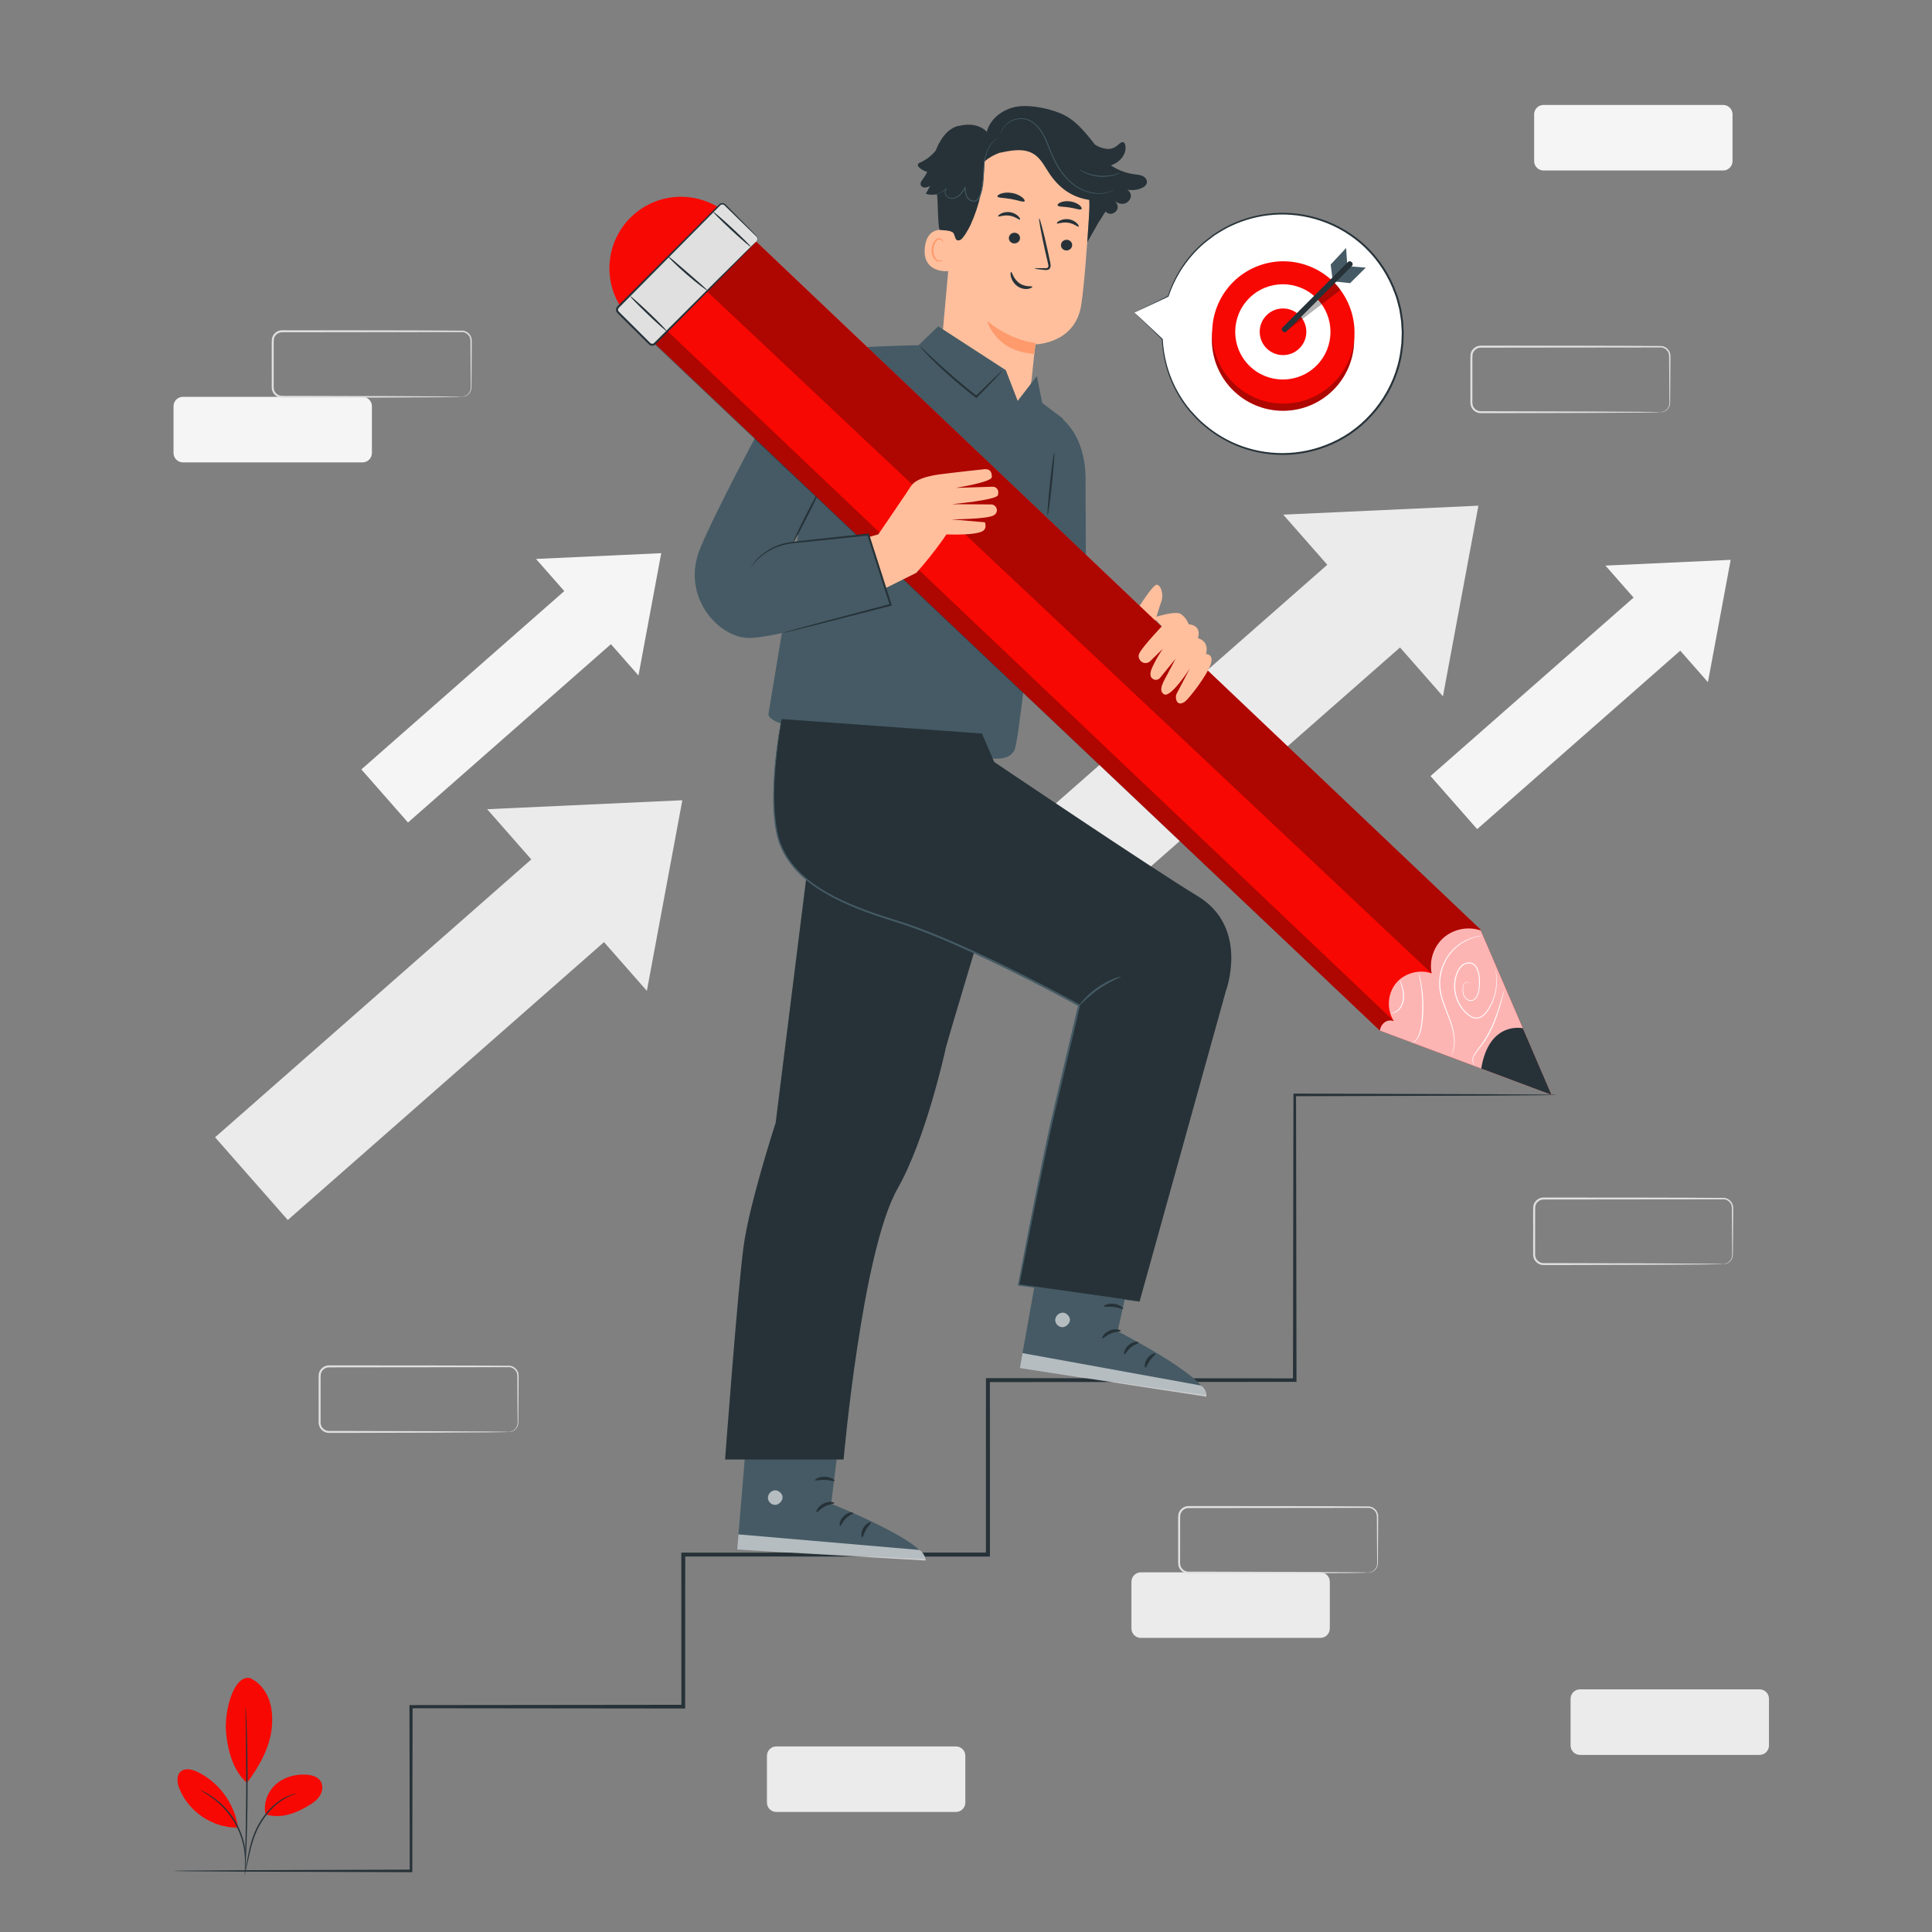 <?xml version="1.0" encoding="utf-8"?>
<!-- Generator: Adobe Illustrator 27.5.0, SVG Export Plug-In . SVG Version: 6.00 Build 0)  -->
<svg version="1.1" xmlns="http://www.w3.org/2000/svg" xmlns:xlink="http://www.w3.org/1999/xlink" x="0px" y="0px"
	 viewBox="0 0 500 500" style="enable-background:new 0 0 500 500;" xml:space="preserve">
<rect x="0" y="0" width="500" height="500" fill="#808080" stroke="none"/>
<g id="Background_Complete">
	<g>
		<g>
			<polygon style="fill:#EBEBEB;" points="126.08,209.422 176.587,207.103 167.409,256.432 			"/>
		</g>
		<g>
			
				<rect x="94.13" y="209.422" transform="matrix(0.66 0.751 -0.751 0.66 237.394 9.331)" style="fill:#EBEBEB;" width="28.508" height="115.286"/>
		</g>
	</g>
	<g>
		<g>
			<polygon style="fill:#EBEBEB;" points="332.103,133.192 382.61,130.873 373.432,180.202 			"/>
		</g>
		<g>
			
				<rect x="300.152" y="133.192" transform="matrix(0.66 0.751 -0.751 0.66 250.135 -171.295)" style="fill:#EBEBEB;" width="28.508" height="115.286"/>
		</g>
	</g>
	<g>
		<g>
			<polygon style="fill:#F5F5F5;" points="138.718,144.653 171.124,143.165 165.235,174.815 			"/>
		</g>
		<g>
			
				<rect x="118.218" y="144.653" transform="matrix(0.66 0.751 -0.751 0.66 179.682 -33.947)" style="fill:#F5F5F5;" width="18.291" height="73.969"/>
		</g>
	</g>
	<g>
		<g>
			<polygon style="fill:#F5F5F5;" points="415.491,146.376 447.897,144.887 442.008,176.538 			"/>
		</g>
		<g>
			
				<rect x="394.991" y="146.376" transform="matrix(0.66 0.751 -0.751 0.66 275.003 -241.224)" style="fill:#F5F5F5;" width="18.291" height="73.969"/>
		</g>
	</g>
	<g>
		<path style="fill:#EBEBEB;" d="M341.726,423.886h-46.482c-1.342,0-2.43-1.088-2.43-2.43v-12.105c0-1.342,1.088-2.43,2.43-2.43
			h46.482c1.342,0,2.43,1.088,2.43,2.43v12.105C344.157,422.798,343.068,423.886,341.726,423.886z"/>
		<g>
			<path style="fill:#E0E0E0;" d="M354.069,406.995c-0.015-0.047,0.502,0.049,1.249-0.41c0.362-0.228,0.756-0.632,0.963-1.225
				c0.218-0.587,0.096-1.348,0.117-2.184c-0.012-1.687-0.027-3.734-0.044-6.106c-0.006-1.191-0.013-2.464-0.02-3.812
				c-0.005-0.684,0.057-1.363-0.318-1.934c-0.332-0.572-0.942-1-1.632-1.087c-12.004,0.013-28.535,0.031-46.794,0.051
				c-1.035-0.018-1.991,0.794-2.14,1.804c-0.067,1.038-0.019,2.225-0.034,3.318c-0.001,2.226-0.003,4.42-0.004,6.576
				c0,0.539-0.001,1.075-0.001,1.609c0.019,0.534-0.052,1.084,0.073,1.523c0.226,0.932,1.126,1.62,2.062,1.623
				c2.072,0.004,4.1,0.007,6.08,0.011c7.916,0.021,15.048,0.04,21.049,0.056c5.967,0.035,10.807,0.063,14.191,0.083
				c1.65,0.021,2.943,0.037,3.858,0.049c0.419,0.011,0.75,0.019,1.003,0.026C353.953,406.977,354.069,406.986,354.069,406.995
				s-0.116,0.018-0.342,0.027c-0.253,0.007-0.585,0.015-1.003,0.026c-0.915,0.012-2.208,0.028-3.858,0.049
				c-3.384,0.02-8.223,0.048-14.191,0.083c-6.002,0.016-13.133,0.035-21.049,0.056c-1.983,0.002-4.014,0.004-6.089,0.006
				c-1.151-0.002-2.258-0.844-2.54-1.992c-0.155-0.591-0.069-1.123-0.093-1.652c0-0.534-0.001-1.071-0.001-1.609
				c-0.001-2.156-0.003-4.35-0.004-6.576c0.018-1.132-0.042-2.193,0.04-3.405c0.185-1.254,1.371-2.26,2.653-2.238
				c18.294,0.013,34.813,0.001,46.845,0.105c0.803,0.109,1.505,0.612,1.883,1.275c0.192,0.33,0.309,0.698,0.339,1.068
				c0.023,0.378,0.004,0.698,0.007,1.042c-0.007,1.348-0.014,2.621-0.02,3.812c-0.017,2.371-0.032,4.419-0.044,6.106
				c-0.039,0.828,0.075,1.595-0.174,2.236c-0.237,0.626-0.667,1.038-1.053,1.261c-0.389,0.23-0.734,0.3-0.96,0.32
				C354.186,407.017,354.069,406.995,354.069,406.995z"/>
		</g>
	</g>
	<g>
		<path style="fill:#F5F5F5;" d="M93.819,119.664H47.337c-1.342,0-2.43-1.088-2.43-2.43v-12.105c0-1.342,1.088-2.43,2.43-2.43
			h46.482c1.342,0,2.43,1.088,2.43,2.43v12.105C96.249,118.576,95.161,119.664,93.819,119.664z"/>
		<g>
			<path style="fill:#E0E0E0;" d="M119.49,102.698c-0.015-0.047,0.502,0.049,1.249-0.41c0.362-0.228,0.756-0.632,0.963-1.225
				c0.218-0.587,0.096-1.348,0.117-2.183c-0.012-1.687-0.027-3.734-0.044-6.106c-0.006-1.191-0.013-2.464-0.02-3.812
				c-0.004-0.684,0.057-1.363-0.318-1.934c-0.332-0.572-0.942-0.999-1.632-1.087c-12.004,0.013-28.535,0.031-46.794,0.051
				c-1.035-0.018-1.991,0.794-2.14,1.804c-0.067,1.037-0.019,2.225-0.034,3.318c-0.001,2.226-0.003,4.42-0.004,6.576
				c0,0.539-0.001,1.076-0.001,1.609c0.019,0.534-0.052,1.084,0.073,1.523c0.226,0.932,1.126,1.619,2.062,1.624
				c2.072,0.004,4.1,0.007,6.08,0.011c7.916,0.021,15.048,0.04,21.05,0.056c5.967,0.035,10.807,0.063,14.191,0.083
				c1.65,0.021,2.943,0.037,3.858,0.049c0.419,0.011,0.75,0.019,1.003,0.026C119.374,102.68,119.49,102.689,119.49,102.698
				c0,0.009-0.116,0.018-0.342,0.027c-0.253,0.007-0.585,0.015-1.003,0.026c-0.915,0.012-2.208,0.028-3.858,0.049
				c-3.384,0.02-8.224,0.048-14.191,0.083c-6.002,0.016-13.133,0.035-21.05,0.056c-1.982,0.002-4.014,0.004-6.089,0.006
				c-1.151-0.002-2.258-0.844-2.54-1.992c-0.155-0.591-0.069-1.123-0.093-1.652c0-0.534-0.001-1.071-0.001-1.609
				c-0.001-2.156-0.003-4.35-0.004-6.576c0.018-1.132-0.041-2.193,0.04-3.405c0.185-1.254,1.37-2.26,2.653-2.238
				c18.294,0.013,34.813,0.001,46.845,0.105c0.803,0.109,1.505,0.612,1.883,1.275c0.192,0.33,0.309,0.698,0.339,1.068
				c0.023,0.378,0.004,0.698,0.007,1.042c-0.007,1.348-0.014,2.621-0.02,3.812c-0.017,2.371-0.032,4.419-0.044,6.106
				c-0.039,0.828,0.075,1.595-0.174,2.236c-0.237,0.626-0.667,1.038-1.053,1.261c-0.389,0.23-0.734,0.3-0.96,0.32
				C119.607,102.72,119.49,102.698,119.49,102.698z"/>
		</g>
	</g>
	<g>
		<path style="fill:#EBEBEB;" d="M455.378,454.167h-46.482c-1.342,0-2.43-1.088-2.43-2.43v-12.105c0-1.342,1.088-2.43,2.43-2.43
			h46.482c1.342,0,2.43,1.088,2.43,2.43v12.105C457.809,453.079,456.721,454.167,455.378,454.167z"/>
		<g>
			<path style="fill:#E0E0E0;" d="M445.946,327.142c-0.014-0.047,0.502,0.049,1.249-0.41c0.362-0.228,0.755-0.632,0.963-1.225
				c0.218-0.587,0.096-1.348,0.117-2.184c-0.012-1.687-0.027-3.734-0.044-6.106c-0.006-1.191-0.013-2.464-0.02-3.812
				c-0.005-0.684,0.057-1.363-0.318-1.934c-0.332-0.572-0.942-1-1.632-1.087c-12.004,0.013-28.535,0.031-46.794,0.051
				c-1.035-0.018-1.991,0.794-2.14,1.804c-0.067,1.038-0.019,2.225-0.034,3.318c-0.001,2.227-0.003,4.42-0.004,6.576
				c0,0.539-0.001,1.075-0.001,1.609c0.019,0.534-0.052,1.084,0.073,1.523c0.226,0.932,1.126,1.62,2.062,1.624
				c2.072,0.004,4.1,0.008,6.08,0.011c7.916,0.021,15.048,0.04,21.05,0.056c5.967,0.035,10.807,0.063,14.191,0.083
				c1.65,0.021,2.943,0.037,3.858,0.049c0.419,0.011,0.75,0.019,1.003,0.026C445.83,327.124,445.946,327.133,445.946,327.142
				s-0.116,0.018-0.342,0.027c-0.253,0.007-0.585,0.015-1.003,0.026c-0.915,0.012-2.208,0.028-3.858,0.049
				c-3.384,0.02-8.223,0.048-14.191,0.083c-6.002,0.016-13.133,0.035-21.05,0.056c-1.983,0.002-4.014,0.004-6.089,0.006
				c-1.151-0.002-2.258-0.844-2.54-1.992c-0.155-0.591-0.069-1.123-0.093-1.651c0-0.534-0.001-1.071-0.001-1.609
				c-0.001-2.156-0.003-4.35-0.004-6.576c0.018-1.132-0.041-2.193,0.04-3.405c0.185-1.254,1.37-2.26,2.653-2.238
				c18.294,0.013,34.813,0.001,46.845,0.105c0.803,0.109,1.505,0.612,1.883,1.275c0.192,0.33,0.309,0.698,0.339,1.068
				c0.023,0.378,0.004,0.698,0.008,1.042c-0.007,1.348-0.014,2.621-0.02,3.812c-0.017,2.371-0.032,4.419-0.044,6.106
				c-0.039,0.828,0.075,1.595-0.174,2.236c-0.237,0.626-0.667,1.038-1.053,1.261c-0.389,0.23-0.734,0.3-0.96,0.32
				C446.063,327.164,445.946,327.142,445.946,327.142z"/>
		</g>
	</g>
	<g>
		<g>
			<path style="fill:#E0E0E0;" d="M131.625,370.583c-0.015-0.047,0.502,0.049,1.249-0.41c0.362-0.228,0.756-0.632,0.963-1.225
				c0.218-0.587,0.096-1.348,0.117-2.184c-0.012-1.687-0.027-3.734-0.044-6.106c-0.006-1.191-0.013-2.464-0.02-3.812
				c-0.005-0.684,0.057-1.363-0.318-1.934c-0.332-0.572-0.942-1-1.632-1.087c-12.004,0.013-28.535,0.031-46.794,0.051
				c-1.035-0.018-1.991,0.794-2.14,1.804c-0.067,1.038-0.019,2.225-0.035,3.318c-0.001,2.226-0.003,4.42-0.004,6.576
				c-0.001,0.539-0.001,1.075-0.001,1.609c0.019,0.534-0.052,1.084,0.073,1.523c0.226,0.932,1.126,1.62,2.062,1.623
				c2.072,0.004,4.1,0.007,6.08,0.011c7.916,0.021,15.048,0.04,21.049,0.056c5.967,0.035,10.807,0.063,14.191,0.083
				c1.65,0.021,2.943,0.037,3.858,0.049c0.419,0.011,0.75,0.019,1.003,0.026C131.509,370.565,131.625,370.574,131.625,370.583
				c0,0.009-0.116,0.018-0.342,0.027c-0.253,0.007-0.585,0.015-1.003,0.026c-0.915,0.012-2.208,0.028-3.858,0.049
				c-3.384,0.02-8.224,0.048-14.191,0.083c-6.002,0.016-13.133,0.035-21.049,0.056c-1.983,0.002-4.014,0.004-6.089,0.006
				c-1.151-0.002-2.258-0.844-2.54-1.992c-0.155-0.591-0.069-1.124-0.093-1.652c0-0.534-0.001-1.071-0.001-1.609
				c-0.001-2.156-0.003-4.35-0.004-6.576c0.018-1.132-0.041-2.193,0.04-3.405c0.185-1.254,1.37-2.26,2.653-2.238
				c18.294,0.013,34.813,0.001,46.845,0.105c0.803,0.109,1.505,0.612,1.883,1.275c0.192,0.33,0.309,0.698,0.339,1.068
				c0.023,0.378,0.004,0.698,0.007,1.042c-0.007,1.348-0.014,2.621-0.02,3.812c-0.017,2.371-0.032,4.419-0.044,6.106
				c-0.039,0.828,0.075,1.595-0.174,2.236c-0.237,0.626-0.667,1.038-1.053,1.261c-0.389,0.23-0.734,0.3-0.96,0.32
				C131.741,370.604,131.625,370.583,131.625,370.583z"/>
		</g>
	</g>
	<g>
		<g>
			<path style="fill:#E0E0E0;" d="M429.707,106.678c-0.014-0.047,0.502,0.049,1.249-0.41c0.362-0.228,0.755-0.632,0.963-1.225
				c0.218-0.587,0.095-1.348,0.117-2.183c-0.012-1.687-0.027-3.734-0.044-6.106c-0.006-1.191-0.013-2.464-0.02-3.812
				c-0.005-0.684,0.057-1.363-0.318-1.934c-0.332-0.572-0.942-1-1.632-1.087c-12.004,0.013-28.535,0.031-46.794,0.052
				c-1.035-0.018-1.991,0.794-2.14,1.804c-0.067,1.037-0.019,2.225-0.034,3.318c-0.001,2.226-0.003,4.42-0.004,6.576
				c-0.001,0.539-0.001,1.075-0.001,1.609c0.019,0.534-0.052,1.084,0.073,1.523c0.226,0.932,1.126,1.619,2.062,1.623
				c2.072,0.004,4.1,0.007,6.08,0.011c7.916,0.021,15.048,0.04,21.05,0.056c5.967,0.035,10.807,0.063,14.191,0.083
				c1.65,0.021,2.943,0.037,3.858,0.049c0.419,0.011,0.75,0.019,1.003,0.026C429.591,106.66,429.707,106.669,429.707,106.678
				c0,0.009-0.116,0.018-0.342,0.027c-0.253,0.007-0.585,0.015-1.003,0.026c-0.915,0.012-2.208,0.028-3.858,0.049
				c-3.384,0.02-8.224,0.048-14.191,0.083c-6.002,0.016-13.133,0.035-21.05,0.056c-1.982,0.002-4.014,0.004-6.089,0.006
				c-1.151-0.002-2.258-0.844-2.54-1.992c-0.155-0.591-0.069-1.123-0.093-1.652c0-0.534-0.001-1.071-0.001-1.609
				c-0.001-2.156-0.003-4.35-0.004-6.576c0.018-1.132-0.041-2.193,0.04-3.405c0.185-1.254,1.37-2.26,2.653-2.238
				c18.294,0.013,34.813,0.001,46.845,0.105c0.803,0.109,1.505,0.612,1.883,1.275c0.192,0.33,0.309,0.698,0.339,1.068
				c0.023,0.378,0.004,0.698,0.007,1.042c-0.007,1.348-0.014,2.621-0.02,3.812c-0.017,2.371-0.032,4.419-0.044,6.106
				c-0.039,0.828,0.075,1.595-0.174,2.236c-0.237,0.626-0.667,1.038-1.053,1.261c-0.389,0.23-0.734,0.3-0.96,0.32
				C429.824,106.699,429.707,106.678,429.707,106.678z"/>
		</g>
	</g>
	<g>
		<path style="fill:#EBEBEB;" d="M247.395,468.937h-46.482c-1.342,0-2.43-1.088-2.43-2.43v-12.105c0-1.342,1.088-2.43,2.43-2.43
			h46.482c1.342,0,2.43,1.088,2.43,2.43v12.105C249.825,467.849,248.737,468.937,247.395,468.937z"/>
	</g>
	<g>
		<path style="fill:#F5F5F5;" d="M445.946,44.123h-46.482c-1.342,0-2.43-1.088-2.43-2.43V29.587c0-1.342,1.088-2.43,2.43-2.43
			h46.482c1.342,0,2.43,1.088,2.43,2.43v12.105C448.376,43.035,447.288,44.123,445.946,44.123z"/>
	</g>
</g>
<g id="Background_Simple" style="display:none;">
	<path style="display:inline;fill:#F5F5F5;" d="M435.687,103.18l-2.366-3.899c-19.944-32.866-56.003-52.678-94.021-50.273
		c-4.887,0.309-9.753,0.971-14.554,1.998c-34.566,7.399-64.643,33.538-77.11,67.015c-7.332,19.688-9.38,42.357-23.294,57.984
		c-18.108,20.339-48.85,20.977-75.879,20.135c-27.029-0.843-57.792-0.124-75.811,20.295c-11.285,12.788-14.872,30.973-13.962,48.099
		c2.409,45.341,34.003,85.882,74.183,106.033c40.18,20.151,87.487,21.956,131.462,13.091c61.603-12.418,120.187-46.521,155.4-99.194
		S463.861,160.031,435.687,103.18z"/>
	<circle style="display:inline;fill:#F5F5F5;" cx="392.439" cy="403.865" r="43.551"/>
	<circle style="display:inline;fill:#F5F5F5;" cx="114.217" cy="125.987" r="43.551"/>
</g>
<g id="Stairs">
	<g>
		<path style="fill:#263238;" d="M44.997,484.19c0-0.008,0.09-0.015,0.267-0.023c0.186-0.005,0.448-0.013,0.794-0.023
			c0.711-0.01,1.754-0.025,3.124-0.045c2.76-0.02,6.825-0.048,12.088-0.085c10.547-0.035,25.888-0.086,45.102-0.15l-0.325,0.325
			c-0.023-12.574-0.05-26.841-0.079-42.509l-0.001-0.405l0.406,0c21.148-0.023,44.849-0.049,70.456-0.077l-0.482,0.482
			c-0.008-12.562-0.016-25.767-0.024-39.362l0-0.506l0.507,0c20.83-0.005,42.913-0.009,65.629-0.015c4.432,0,8.839,0,13.215,0.001
			l-0.52,0.52c0.004-15.429,0.007-30.519,0.011-45.148l0-0.51l0.509,0c28.407,0.02,55.13,0.039,79.403,0.057l-0.453,0.453
			c0.044-28.282,0.083-53.215,0.115-73.811l0-0.339l0.338,0.001c21.304,0.066,38.246,0.119,49.873,0.155
			c5.803,0.039,10.277,0.069,13.311,0.089c1.506,0.021,2.653,0.036,3.433,0.047c0.38,0.01,0.669,0.018,0.872,0.024
			c0.195,0.008,0.293,0.016,0.293,0.024c0,0.008-0.098,0.016-0.293,0.024c-0.203,0.005-0.492,0.013-0.872,0.024
			c-0.78,0.011-1.927,0.026-3.433,0.047c-3.034,0.02-7.508,0.05-13.311,0.089c-11.626,0.036-28.569,0.089-49.873,0.155l0.338-0.338
			c0.032,20.596,0.071,45.53,0.115,73.811l0.001,0.453l-0.454,0c-24.273,0.017-50.995,0.036-79.403,0.057l0.509-0.509
			c0.004,14.629,0.007,29.719,0.011,45.148l0,0.52l-0.52,0c-4.376,0-8.783,0-13.215,0.001c-22.716-0.005-44.799-0.01-65.629-0.015
			l0.506-0.506c-0.008,13.595-0.016,26.8-0.024,39.362l0,0.483l-0.482-0.001c-25.607-0.028-49.308-0.054-70.456-0.077l0.405-0.405
			c-0.029,15.669-0.056,29.936-0.08,42.509l-0.001,0.327l-0.325-0.001c-19.214-0.064-34.555-0.115-45.102-0.15
			c-5.263-0.037-9.329-0.066-12.088-0.085c-1.369-0.02-2.413-0.034-3.124-0.044c-0.345-0.01-0.608-0.017-0.794-0.023
			C45.086,484.206,44.997,484.198,44.997,484.19z"/>
	</g>
</g>
<g id="Plant">
	<g>
		<g>
			<g>
				<path style="fill:#F80802;" d="M64.668,434.264c2.36,1.024,4.095,3.205,4.966,5.626c0.871,2.421,0.95,5.065,0.66,7.621
					c-0.56,4.946-3.371,9.938-6.396,13.89c-4.165-3.635-5.123-9.975-5.407-13.222C58.042,443.047,60.347,433.499,64.668,434.264"/>
			</g>
		</g>
		<g>
			<g>
				<path style="fill:#F80802;" d="M68.739,469.563c-0.667-2.795,0.496-5.861,2.642-7.773c2.146-1.912,5.143-2.721,8.008-2.502
					c1.325,0.101,2.757,0.488,3.515,1.579c0.709,1.02,0.63,2.443,0.054,3.544c-0.576,1.101-1.571,1.924-2.623,2.584
					C76.727,469.259,72.819,470.788,68.739,469.563"/>
			</g>
		</g>
		<g>
			<g>
				<g>
					<path style="fill:#263238;" d="M63.398,484.728c-0.025-0.006,0.032-0.366,0.148-1.015c0.131-0.714,0.3-1.637,0.504-2.746
						c0.46-2.295,1.051-5.583,2.835-8.774c1.759-3.184,4.222-5.528,6.296-6.691c1.03-0.596,1.931-0.951,2.567-1.136
						c0.314-0.106,0.571-0.146,0.739-0.188c0.171-0.036,0.261-0.049,0.264-0.037c0.029,0.081-1.443,0.346-3.439,1.579
						c-2.002,1.198-4.382,3.519-6.113,6.648c-1.749,3.125-2.377,6.367-2.9,8.65c-0.252,1.151-0.457,2.084-0.616,2.724
						C63.525,484.382,63.421,484.733,63.398,484.728z"/>
				</g>
			</g>
		</g>
		<g>
			<g>
				<g>
					<path style="fill:#263238;" d="M63.555,441.69c0.012,0,0.03,0.152,0.051,0.444c0.02,0.329,0.045,0.752,0.076,1.275
						c0.059,1.107,0.124,2.71,0.188,4.692c0.128,3.963,0.229,9.44,0.204,15.49c-0.027,6.052-0.175,11.529-0.338,15.49
						c-0.081,1.981-0.16,3.583-0.229,4.69c-0.036,0.523-0.064,0.945-0.087,1.274c-0.024,0.291-0.042,0.444-0.055,0.443
						c-0.012,0-0.018-0.154-0.018-0.446c0.005-0.33,0.011-0.753,0.019-1.276c0.028-1.153,0.067-2.745,0.114-4.692
						c0.097-3.962,0.205-9.436,0.232-15.484c0.025-6.046-0.035-11.52-0.098-15.482c-0.03-1.948-0.055-3.54-0.073-4.693
						c-0.003-0.524-0.006-0.947-0.008-1.277C63.535,441.844,63.542,441.69,63.555,441.69z"/>
				</g>
			</g>
		</g>
		<g>
			<g>
				<path style="fill:#F80802;" d="M61.533,472.574c-0.948-5.984-4.98-11.394-10.444-14.011c-1.391-0.666-3.209-1.102-4.353-0.067
					c-1.146,1.037-0.889,2.898-0.329,4.338c2.333,5.992,8.598,10.222,15.027,10.147"/>
			</g>
		</g>
		<g>
			<g>
				<g>
					<path style="fill:#263238;" d="M51.764,463.254c0.011-0.022,0.324,0.116,0.884,0.385c0.281,0.133,0.624,0.298,0.999,0.532
						c0.374,0.234,0.826,0.462,1.271,0.797c0.455,0.321,0.961,0.662,1.455,1.095c0.518,0.403,1.021,0.89,1.548,1.406
						c1.026,1.057,2.059,2.32,2.941,3.779c0.869,1.468,1.498,2.974,1.938,4.381c0.198,0.711,0.389,1.385,0.489,2.034
						c0.141,0.641,0.193,1.25,0.25,1.804c0.077,0.552,0.051,1.059,0.069,1.499c0.02,0.442-0.008,0.821-0.034,1.131
						c-0.045,0.62-0.082,0.96-0.107,0.958c-0.081-0.003,0.06-1.376-0.182-3.563c-0.072-0.545-0.138-1.143-0.29-1.772
						c-0.111-0.637-0.31-1.298-0.513-1.994c-0.45-1.378-1.076-2.852-1.93-4.294c-0.867-1.433-1.873-2.679-2.87-3.732
						c-0.512-0.514-1-1.002-1.502-1.409c-0.478-0.436-0.969-0.785-1.409-1.115C52.981,463.895,51.728,463.324,51.764,463.254z"/>
				</g>
			</g>
		</g>
	</g>
</g>
<g id="Speech_Bubble">
	<g>
		<g>
			<g>
				<g>
					<g>
						<g>
							<g>
								<g>
									<g>
										<path style="fill:#FFFFFF;" d="M293.578,80.884l8.739-4.187c1.73-5.295,4.899-10.192,9.461-14.057
											c13.12-11.114,32.765-9.488,43.879,3.631c11.114,13.12,9.489,32.765-3.631,43.88c-13.12,11.114-32.765,9.489-43.88-3.631
											c-4.641-5.478-7.052-12.095-7.341-18.752l-0.004,0.017L293.578,80.884z"/>
									</g>
								</g>
							</g>
						</g>
						<g>
							<g>
								<g>
									<g>
										<g>
											<path style="fill:#263238;" d="M293.578,80.884c0,0,0.138,0.147,0.439,0.443c0.318,0.312,0.767,0.752,1.353,1.326
												c1.229,1.195,3.025,2.942,5.357,5.209c0.043,0.042,0.111,0.041,0.153-0.002c0.014-0.015,0.024-0.035,0.028-0.053
												l0.004-0.017l-0.215-0.018c0.16,3.998,1.148,9.32,4.348,14.701c0.792,1.34,1.726,2.669,2.798,3.96
												c1.132,1.235,2.263,2.564,3.66,3.692c2.704,2.343,5.996,4.374,9.762,5.734c3.758,1.364,7.981,2.055,12.341,1.821
												c4.355-0.228,8.843-1.391,12.985-3.571c4.155-2.153,7.88-5.414,10.766-9.408c2.878-3.997,4.918-8.78,5.584-13.881
												l0.243-1.918l0.067-1.924l0.033-0.959l-0.053-0.955l-0.116-1.903c-0.061-0.63-0.187-1.252-0.278-1.876
												c-0.111-0.62-0.163-1.252-0.349-1.853c-0.327-1.211-0.58-2.438-1.059-3.587c-1.673-4.673-4.416-8.815-7.796-12.084
												c-3.407-3.248-7.43-5.604-11.581-7.009c-4.154-1.413-8.425-1.887-12.426-1.589c-4.008,0.293-7.74,1.355-10.987,2.883
												c-1.648,0.727-3.109,1.682-4.527,2.583c-1.327,1.031-2.654,1.971-3.762,3.071c-4.533,4.324-6.925,9.174-8.137,12.964
												l0.055-0.063c-2.831,1.388-5.012,2.458-6.507,3.191c-0.712,0.353-1.26,0.624-1.647,0.816
												C293.75,80.79,293.578,80.884,293.578,80.884s0.21-0.088,0.593-0.265c0.399-0.185,0.962-0.446,1.695-0.786
												c1.492-0.698,3.671-1.717,6.497-3.04c0.027-0.013,0.047-0.037,0.056-0.064c1.245-3.75,3.654-8.536,8.163-12.788
												c1.103-1.083,2.421-2.005,3.737-3.018c1.407-0.882,2.854-1.821,4.485-2.531c3.213-1.495,6.9-2.529,10.855-2.805
												c3.948-0.281,8.157,0.199,12.246,1.6c4.086,1.394,8.043,3.721,11.392,6.923c3.323,3.224,6.017,7.303,7.66,11.902
												c0.472,1.13,0.718,2.338,1.04,3.529c0.183,0.592,0.232,1.213,0.342,1.823c0.088,0.614,0.212,1.226,0.273,1.846
												l0.113,1.873l0.053,0.94l-0.033,0.943l-0.066,1.893l-0.24,1.887c-0.655,5.02-2.661,9.724-5.489,13.659
												c-2.836,3.931-6.499,7.147-10.586,9.272c-4.074,2.151-8.491,3.305-12.781,3.54c-4.296,0.241-8.461-0.428-12.172-1.762
												c-3.719-1.33-6.975-3.321-9.655-5.624c-1.386-1.108-2.508-2.417-3.634-3.632c-1.066-1.271-1.997-2.58-2.788-3.901
												c-3.196-5.304-4.217-10.569-4.419-14.538c-0.002-0.06-0.053-0.106-0.112-0.104c-0.05,0.002-0.091,0.039-0.102,0.086
												l-0.004,0.017l0.181-0.055c-2.349-2.203-4.157-3.9-5.395-5.061c-0.609-0.567-1.077-1.004-1.408-1.312
												C293.754,81.038,293.578,80.884,293.578,80.884z"/>
										</g>
									</g>
								</g>
							</g>
						</g>
					</g>
				</g>
			</g>
		</g>
	</g>
	<g>
		<g>
			<circle style="fill:#F80802;" cx="332.044" cy="87.898" r="18.408"/>
			<circle style="opacity:0.3;" cx="332.044" cy="87.898" r="18.408"/>
			
				<ellipse transform="matrix(0.926 -0.378 0.378 0.926 -7.8 132.039)" style="fill:#F80802;" cx="332.044" cy="85.865" rx="18.408" ry="18.408"/>
			
				<ellipse transform="matrix(0.707 -0.707 0.707 0.707 36.538 259.94)" style="fill:#FFFFFF;" cx="332.045" cy="85.865" rx="12.33" ry="12.33"/>
			<circle style="fill:#F80802;" cx="332.044" cy="85.865" r="6.034"/>
			<polygon style="fill:#455A64;" points="344.874,72.389 344.374,68.462 348.372,64.184 348.659,68.422 			"/>
			<polygon style="fill:#455A64;" points="353.455,69.264 349.399,68.934 345.334,72.844 349.4,73.279 			"/>
			<path style="opacity:0.3;" d="M332.851,85.777l14.075-10.745c-0.478-0.714-1.086-1.431-1.762-2.149L332.851,84.82V85.777z"/>
			<g>
				<path style="fill:#263238;" d="M348.824,67.829c-1.91,1.911-3.82,3.821-5.73,5.732c-3.03,3.031-6.061,6.062-9.091,9.093
					c-0.697,0.697-1.393,1.393-2.09,2.09c-0.662,0.662,0.372,1.685,1.035,1.021c1.91-1.911,3.82-3.821,5.73-5.732
					c3.03-3.031,6.061-6.062,9.091-9.093c0.697-0.697,1.393-1.394,2.09-2.09C350.521,68.188,349.487,67.166,348.824,67.829
					L348.824,67.829z"/>
			</g>
		</g>
	</g>
</g>
<g id="Character_00000122713448113081269820000015623710266731840945_">
	<g>
		<g>
			<g>
				<g>
					<g>
						<g>
							<g>
								<g>
									<g>
										<g>
											<g>
												<g>
													<g>
														<g>
															<g>
																<path style="fill:#FFBF9D;" d="M243.138,95.286l3.812-42.34c0.605-10.563,7.257-19.016,17.8-18.118l0.969,0.14
																	c9.756,1.407,16.799,10.067,16.181,19.905c-0.575,9.153-1.329,19.258-2.089,24.103
																	c-1.574,10.03-11.849,10.143-11.849,10.143c-0.023-0.002-0.691,6.133-0.989,9.098l-1.274,6.907l-5.161-2.613
																	L243.138,95.286z"/>
															</g>
														</g>
													</g>
												</g>
											</g>
										</g>
									</g>
								</g>
							</g>
							<g>
								<g>
									<g>
										<g>
											<g>
												<g>
													<g>
														<g>
															<g>
																<g>
																	<path style="fill:#FF9A6C;" d="M267.997,88.773c0,0-6.387-0.542-12.526-5.755c0,0,2.058,8.008,12.215,8.55
																		L267.997,88.773z"/>
																</g>
															</g>
														</g>
													</g>
												</g>
											</g>
										</g>
									</g>
								</g>
							</g>
							<g>
								<g>
									<g>
										<g>
											<g>
												<g>
													<g>
														<g>
															<g>
																<g>
																	<g>
																		<g>
																			<g>
																				<g>
																					<g>
																						<g>
																							<path style="fill:#263238;" d="M277.467,63.566c-0.082,0.762-0.795,1.32-1.592,1.248
																								c-0.795-0.072-1.375-0.745-1.292-1.507c0.082-0.762,0.795-1.321,1.591-1.25
																								C276.97,62.13,277.549,62.805,277.467,63.566z"/>
																						</g>
																					</g>
																				</g>
																			</g>
																		</g>
																	</g>
																</g>
															</g>
														</g>
													</g>
												</g>
											</g>
										</g>
									</g>
								</g>
							</g>
							<g>
								<g>
									<g>
										<g>
											<g>
												<g>
													<g>
														<g>
															<g>
																<g>
																	<g>
																		<g>
																			<g>
																				<g>
																					<g>
																						<g>
																							<g>
																								<path style="fill:#263238;" d="M279.158,58.656c-0.205,0.161-1.176-0.8-2.721-1.019
																									c-1.54-0.241-2.788,0.39-2.928,0.177c-0.07-0.095,0.16-0.407,0.705-0.695
																									c0.537-0.288,1.416-0.516,2.378-0.373c0.961,0.144,1.719,0.614,2.132,1.044
																									C279.146,58.223,279.258,58.584,279.158,58.656z"/>
																							</g>
																						</g>
																					</g>
																				</g>
																			</g>
																		</g>
																	</g>
																</g>
															</g>
														</g>
													</g>
												</g>
											</g>
										</g>
									</g>
								</g>
							</g>
							<g>
								<g>
									<g>
										<g>
											<g>
												<g>
													<g>
														<g>
															<g>
																<g>
																	<g>
																		<g>
																			<g>
																				<g>
																					<g>
																						<g>
																							<path style="fill:#263238;" d="M263.98,61.745c-0.083,0.762-0.795,1.32-1.593,1.248
																								c-0.795-0.071-1.375-0.745-1.292-1.507c0.083-0.762,0.796-1.32,1.591-1.249
																								C263.483,60.309,264.063,60.984,263.98,61.745z"/>
																						</g>
																					</g>
																				</g>
																			</g>
																		</g>
																	</g>
																</g>
															</g>
														</g>
													</g>
												</g>
											</g>
										</g>
									</g>
								</g>
							</g>
							<g>
								<g>
									<g>
										<g>
											<g>
												<g>
													<g>
														<g>
															<g>
																<g>
																	<g>
																		<g>
																			<g>
																				<g>
																					<g>
																						<g>
																							<g>
																								<path style="fill:#263238;" d="M263.97,56.83c-0.205,0.161-1.178-0.8-2.721-1.018
																									c-1.54-0.24-2.788,0.391-2.928,0.177c-0.07-0.095,0.158-0.407,0.705-0.695
																									c0.537-0.288,1.416-0.516,2.377-0.374c0.961,0.144,1.719,0.615,2.132,1.044
																									C263.956,56.397,264.069,56.759,263.97,56.83z"/>
																							</g>
																						</g>
																					</g>
																				</g>
																			</g>
																		</g>
																	</g>
																</g>
															</g>
														</g>
													</g>
												</g>
											</g>
										</g>
									</g>
								</g>
							</g>
							<g>
								<g>
									<g>
										<g>
											<g>
												<g>
													<g>
														<g>
															<g>
																<g>
																	<g>
																		<g>
																			<g>
																				<g>
																					<g>
																						<g>
																							<path style="fill:#263238;" d="M267.798,69.495c0.006-0.089,0.989-0.116,2.573-0.091
																								c0.4,0.017,0.785-0.008,0.89-0.268c0.134-0.271,0.03-0.72-0.095-1.207c-0.233-1.008-0.477-2.064-0.733-3.171
																								c-1.003-4.509-1.668-8.193-1.486-8.232c0.182-0.039,1.143,3.584,2.145,8.093
																								c0.238,1.111,0.465,2.169,0.681,3.182c0.085,0.47,0.268,1.015-0.019,1.577
																								c-0.149,0.279-0.469,0.452-0.731,0.483c-0.264,0.041-0.487,0.013-0.683-0.003
																								C268.763,69.716,267.791,69.583,267.798,69.495z"/>
																						</g>
																					</g>
																				</g>
																			</g>
																		</g>
																	</g>
																</g>
															</g>
														</g>
													</g>
												</g>
											</g>
										</g>
									</g>
								</g>
							</g>
							<g>
								<g>
									<g>
										<g>
											<g>
												<g>
													<g>
														<g>
															<g>
																<g>
																	<g>
																		<g>
																			<path style="fill:#263238;" d="M265.166,52.072c-0.267,0.364-1.705-0.267-3.524-0.569
																				c-1.813-0.339-3.38-0.239-3.506-0.672c-0.053-0.205,0.306-0.516,0.994-0.742
																				c0.683-0.228,1.698-0.336,2.787-0.145c1.088,0.194,2.005,0.643,2.569,1.091
																				C265.056,51.483,265.287,51.898,265.166,52.072z"/>
																		</g>
																	</g>
																</g>
															</g>
														</g>
													</g>
												</g>
											</g>
										</g>
									</g>
								</g>
							</g>
							<g>
								<g>
									<g>
										<g>
											<g>
												<g>
													<g>
														<g>
															<g>
																<g>
																	<g>
																		<g>
																			<path style="fill:#263238;" d="M279.884,54.126c-0.367,0.31-1.58-0.218-3.093-0.43
																				c-1.506-0.257-2.828-0.125-3.076-0.531c-0.106-0.195,0.141-0.521,0.744-0.782
																				c0.595-0.26,1.554-0.412,2.592-0.251c1.037,0.162,1.898,0.597,2.379,1.025
																				C279.919,53.588,280.048,53.972,279.884,54.126z"/>
																		</g>
																	</g>
																</g>
															</g>
														</g>
													</g>
												</g>
											</g>
										</g>
									</g>
								</g>
							</g>
							<g>
								<g>
									<g>
										<g>
											<g>
												<g>
													<g>
														<g>
															<path style="fill:#FFBF9D;" d="M246.732,60.159c-0.16-0.099-6.61-3.038-7.381,3.863
																c-0.771,6.901,6.316,6.252,6.35,6.056C245.736,69.881,246.732,60.159,246.732,60.159z"/>
														</g>
													</g>
												</g>
											</g>
										</g>
									</g>
								</g>
							</g>
							<g>
								<g>
									<g>
										<g>
											<g>
												<g>
													<g>
														<g>
															<g>
																<path style="fill:#FF9A6C;" d="M243.886,67.228c-0.028-0.026-0.13,0.071-0.343,0.141
																	c-0.208,0.068-0.556,0.093-0.901-0.082c-0.699-0.349-1.184-1.575-1.078-2.823c0.053-0.63,0.251-1.213,0.529-1.683
																	c0.267-0.481,0.633-0.798,1.008-0.822c0.375-0.044,0.61,0.205,0.673,0.409c0.071,0.203,0.011,0.336,0.047,0.352
																	c0.017,0.019,0.161-0.099,0.137-0.39c-0.013-0.14-0.076-0.312-0.223-0.463c-0.15-0.153-0.386-0.249-0.645-0.25
																	c-0.536-0.023-1.07,0.413-1.376,0.93c-0.335,0.515-0.573,1.17-0.632,1.877c-0.111,1.396,0.455,2.777,1.421,3.176
																	c0.471,0.181,0.893,0.08,1.12-0.06C243.855,67.393,243.908,67.243,243.886,67.228z"/>
															</g>
														</g>
													</g>
												</g>
											</g>
										</g>
									</g>
								</g>
							</g>
						</g>
						<g>
							<g>
								<g>
									<g>
										<g>
											<g>
												<g>
													<path style="fill:#263238;" d="M296.807,46.865c-0.063-0.419-0.321-0.787-0.659-1.042
														c-0.737-0.557-1.655-0.598-2.533-0.713c-2.186-0.284-4.293-1.092-6.133-2.304c0.72-0.267,1.403-0.614,2.004-1.092
														c1.242-0.986,2.077-2.616,1.736-4.165c-0.064-0.29-0.194-0.602-0.466-0.721c-0.432-0.189-0.875,0.207-1.227,0.521
														c-1.158,1.031-2.164,1.416-3.679,1.087c-0.941-0.204-1.839-0.523-2.535-1.074c-0.026-0.035-0.049-0.072-0.076-0.106
														c-0.317-0.411-0.627-0.805-0.933-1.186c0-0.001-0.001-0.002-0.002-0.003l0.001,0.002
														c-2.303-2.87-4.332-4.908-6.525-6.095c-3.214-1.74-8.786-2.93-12.403-2.409c-3.617,0.522-7.096,3.012-7.994,6.555
														c-1.78-1.89-4.739-2.212-7.248-1.521l-0.057-0.033c-2.78,0.648-4.619,3.298-5.718,5.933
														c-0.06,0.144-0.115,0.291-0.172,0.436c-1.066,1.329-2.434,2.416-3.995,3.102c-0.276,0.121-0.592,0.271-0.658,0.565
														c-0.065,0.291,0.156,0.563,0.378,0.763c0.588,0.532,1.3,0.918,2.06,1.145c-0.318,0.62-0.676,1.216-1.099,1.777
														c-0.36,0.476-0.788,1.047-0.585,1.609c0.157,0.434,0.66,0.663,1.121,0.648c0.461-0.015,0.892-0.22,1.308-0.421
														c-0.38,0.68-0.758,1.359-1.138,2.039c0.947,0.278,1.957,0.315,2.928,0.137c0.278,2.613,0.167,7.38,0.627,9.182
														c1.828,0.24,2.295,0.092,3.184,0.504c1.149,0.532,0.453,2.596,2.076,2.172c0.826-0.216,2.383-3.078,2.74-3.854
														c2.367-5.15,3.602-10.815,3.604-16.483c1.241-1.054,2.686-1.866,4.232-2.377l-0.132,0.094
														c2.933-0.659,6.233-1.26,8.76,0.37c1.959,1.264,2.935,3.557,4.291,5.453c2.571,3.593,5.704,5.712,10.068,6.4
														c0.049,3.091-0.401,8.086-0.576,10.946l3.075-5.413l-0.001,0.023c0.234-0.311,0.434-0.629,0.629-0.948l0.065-0.096
														l0.001-0.013c0.31-0.512,0.608-1.027,0.984-1.526c0.008,0.009,0.016,0.018,0.024,0.027
														c1.385,1.534,3.891-0.285,2.865-2.079c-0.203-0.356-0.458-0.682-0.761-0.961c0.629,0.741,1.642,1.177,2.598,0.998
														c0.955-0.179,1.778-1.031,1.807-2.002c0.02-0.663-0.383-1.304-0.946-1.631c1.233,0.237,2.536,0.111,3.691-0.384
														C296.173,48.374,296.947,47.786,296.807,46.865z"/>
												</g>
											</g>
										</g>
									</g>
								</g>
							</g>
							<g>
								<g>
									<g>
										<g>
											<g>
												<g>
													<path style="fill:#455A64;" d="M258.431,35.64c0.017,0.028-0.453,0.219-1.118,0.811
														c-0.659,0.59-1.445,1.657-1.932,3.176c-0.247,0.754-0.445,1.607-0.55,2.537c-0.11,0.929-0.149,1.934-0.197,2.991
														c-0.051,1.057-0.103,2.174-0.301,3.32c-0.099,0.572-0.235,1.15-0.427,1.721c-0.192,0.561-0.415,1.168-0.905,1.613
														c-0.392,0.364-0.991,0.477-1.48,0.317c-0.495-0.146-0.913-0.466-1.2-0.87c-0.564-0.832-0.616-1.812-0.681-2.678
														l0.209,0.05c-0.433,0.722-0.874,1.434-1.469,1.975c-0.587,0.546-1.35,0.864-2.087,0.846
														c-0.367-0.009-0.726-0.108-1.02-0.301c-0.301-0.191-0.502-0.481-0.628-0.777c-0.119-0.301-0.162-0.621-0.112-0.92
														c0.051-0.298,0.201-0.569,0.414-0.748l0.096,0.108c-0.88,0.798-1.756,1.181-2.354,1.38
														c-0.302,0.1-0.541,0.153-0.702,0.185c-0.162,0.028-0.246,0.039-0.248,0.032c-0.001-0.007,0.081-0.03,0.239-0.071
														c0.158-0.045,0.391-0.109,0.685-0.219c0.584-0.219,1.435-0.618,2.282-1.413l0.096,0.108
														c-0.381,0.322-0.472,0.951-0.238,1.493c0.119,0.268,0.304,0.526,0.569,0.69c0.263,0.168,0.59,0.257,0.926,0.261
														c0.677,0.01,1.389-0.289,1.939-0.809c0.562-0.518,0.99-1.211,1.419-1.935l0.182-0.307l0.027,0.357
														c0.065,0.865,0.132,1.808,0.647,2.558c0.257,0.362,0.641,0.652,1.074,0.778c0.433,0.136,0.916,0.043,1.258-0.268
														c0.428-0.385,0.65-0.958,0.838-1.51c0.187-0.557,0.322-1.123,0.421-1.685c0.198-1.126,0.254-2.236,0.312-3.291
														c0.054-1.056,0.1-2.064,0.22-3.005c0.115-0.941,0.326-1.804,0.587-2.567c0.515-1.536,1.34-2.614,2.029-3.191
														C257.947,35.8,258.431,35.64,258.431,35.64z"/>
												</g>
											</g>
										</g>
									</g>
								</g>
							</g>
							<g>
								<g>
									<g>
										<g>
											<g>
												<g>
													<path style="fill:#455A64;" d="M288.551,49.021c0.002,0.003-0.028,0.024-0.089,0.06
														c-0.074,0.042-0.163,0.093-0.273,0.155c-0.12,0.07-0.271,0.15-0.459,0.226c-0.186,0.08-0.398,0.179-0.651,0.253
														c-0.988,0.339-2.543,0.61-4.411,0.286c-1.851-0.317-4.011-1.231-5.838-2.944c-1.853-1.68-3.38-4.019-4.549-6.631
														c-0.595-1.306-1.051-2.628-1.579-3.861c-0.524-1.233-1.126-2.386-1.907-3.331c-0.77-0.949-1.704-1.691-2.709-2.098
														c-0.499-0.213-1.016-0.306-1.514-0.351c-0.501-0.03-0.985,0.017-1.436,0.11c-0.904,0.193-1.661,0.594-2.25,1.028
														c-0.592,0.438-1.01,0.924-1.308,1.348c-0.565,0.876-0.658,1.469-0.693,1.455c-0.004-0.001,0.003-0.036,0.02-0.105
														c0.023-0.082,0.05-0.182,0.083-0.304c0.08-0.265,0.241-0.643,0.513-1.097c0.291-0.439,0.708-0.945,1.305-1.404
														c0.595-0.454,1.365-0.876,2.293-1.086c0.464-0.101,0.963-0.155,1.483-0.129c0.516,0.041,1.059,0.136,1.577,0.352
														c1.044,0.413,2.012,1.175,2.804,2.141c0.804,0.964,1.421,2.137,1.951,3.379c0.535,1.242,0.992,2.561,1.582,3.855
														c1.16,2.592,2.665,4.904,4.48,6.567c1.792,1.696,3.899,2.605,5.72,2.94c1.834,0.341,3.367,0.1,4.353-0.208
														C288.044,49.314,288.536,48.991,288.551,49.021z"/>
												</g>
											</g>
										</g>
									</g>
								</g>
							</g>
							<g>
								<g>
									<g>
										<g>
											<g>
												<g>
													<path style="fill:#455A64;" d="M289.975,44.689c0.007,0.015-0.132,0.089-0.391,0.211
														c-0.257,0.126-0.645,0.274-1.135,0.422c-0.489,0.152-1.088,0.279-1.761,0.364c-0.674,0.074-1.422,0.1-2.204,0.041
														c-0.781-0.068-1.515-0.215-2.169-0.397c-0.65-0.194-1.221-0.415-1.679-0.645c-0.459-0.226-0.818-0.435-1.051-0.601
														c-0.236-0.162-0.361-0.258-0.352-0.271c0.024-0.038,0.549,0.313,1.473,0.719c0.46,0.207,1.027,0.408,1.667,0.586
														c0.644,0.167,1.364,0.305,2.13,0.371c0.766,0.058,1.498,0.039,2.161-0.021c0.661-0.072,1.253-0.179,1.741-0.308
														C289.383,44.908,289.958,44.648,289.975,44.689z"/>
												</g>
											</g>
										</g>
									</g>
								</g>
							</g>
						</g>
					</g>
				</g>
			</g>
			<g>
				<g>
					<g>
						<g>
							<g>
								<g>
									<g>
										<g>
											<g>
												<g>
													<g>
														<g>
															<g>
																<path style="fill:#263238;" d="M267.169,74.201c-0.055-0.258-1.75,0.204-3.352-0.915
																	c-1.605-1.116-1.911-2.975-2.151-2.923c-0.113,0.006-0.219,0.493-0.03,1.261c0.18,0.755,0.72,1.781,1.7,2.466
																	c0.981,0.682,2.07,0.792,2.78,0.658C266.844,74.618,267.211,74.314,267.169,74.201z"/>
															</g>
														</g>
													</g>
												</g>
											</g>
										</g>
									</g>
								</g>
							</g>
						</g>
					</g>
				</g>
			</g>
		</g>
		<g>
			<path style="fill:#455A64;" d="M220.342,89.14c0,0-6.712-2.934-12.023,2.751c-5.311,5.685-24.869,43.72-27.445,50.897
				c-4.236,11.803,4.892,21.889,12.493,22.302c7.601,0.413,37.34-9.155,37.34-9.155l-6.475-17.058l-18.98,1.516l14.715-29.562
				L220.342,89.14z"/>
			<path style="fill:#455A64;" d="M252.856,122.615c0,0,7.32,37.104,10.807,40.101c3.488,2.997,31.015,15.33,31.015,15.33
				l8.246-13.403l-21.881-13.337l-0.108-28.163c-0.224-7.947-3.409-12.921-7.048-15.584L252.856,122.615z"/>
			<path style="fill:#455A64;" d="M268.337,97.334l-4.96,6.41l-3.076-7.948l-17.493-11.348l-5.093,4.89
				c0,0-19.618,0.383-20.885,1.34c-2.818,2.13-7.975,33.894-7.975,33.894l-9.932,59.9c-0.84,2.401,7.501,4.08,12.328,5.259
				l44.501,6.371c0,0,5.294,1.255,6.795-2.007c1.211-2.631,3.742-30.298,6.3-45.4c0.678-4,1.29-18.282,1.29-18.282l4.947-22.09
				l-5.358-4.035L268.337,97.334z"/>
			<g>
				<path style="fill:#263238;" d="M212.161,126.743c0.065,0.03-0.262,0.822-0.845,2.078c-0.583,1.256-1.421,2.976-2.376,4.862
					c-0.955,1.887-1.846,3.581-2.513,4.796s-1.112,1.948-1.175,1.914c-0.064-0.034,0.265-0.827,0.848-2.083
					c0.583-1.256,1.42-2.974,2.373-4.857c0.953-1.883,1.842-3.575,2.51-4.789S212.096,126.713,212.161,126.743z"/>
			</g>
			<g>
				<path style="fill:#263238;" d="M259.295,96.033c0.04,0.039-0.611,0.767-1.752,1.976c-1.141,1.209-2.774,2.898-4.698,4.861
					l-0.15,0.153l-0.173-0.132c-1.239-0.946-2.579-2.009-3.949-3.154c-3.069-2.56-5.709-5.039-7.553-6.895
					c-0.925-0.926-1.651-1.697-2.143-2.238c-0.49-0.544-0.748-0.857-0.722-0.882c0.026-0.025,0.333,0.24,0.866,0.74
					c0.614,0.576,1.367,1.283,2.255,2.116c1.905,1.784,4.573,4.21,7.63,6.76c1.365,1.14,2.692,2.208,3.914,3.168l-0.322,0.021
					c1.95-1.937,3.629-3.579,4.831-4.728C258.532,96.649,259.256,95.994,259.295,96.033z"/>
			</g>
			<g>
				<path style="fill:#263238;" d="M272.837,117.137c0.143,0.015-0.127,3.666-0.603,8.152c-0.476,4.488-0.978,8.113-1.121,8.098
					c-0.143-0.015,0.127-3.665,0.603-8.153C272.193,120.748,272.694,117.122,272.837,117.137z"/>
			</g>
		</g>
		<path style="fill:#FFBF9D;" d="M292.845,160.145c0,0,5.462-9.191,6.614-8.828c1.152,0.363,1.739,2.748,1.046,4.505
			c-0.693,1.757-2.619,8.822-2.619,8.822L292.845,160.145z"/>
		<g>
			<g>
				<g>
					<g>
						<g>
							<g>
								<g>
									<g>
										<path style="fill:#455A64;" d="M294.671,320.079l-5.422,24.451c0,0,23.335,11.927,22.773,16.543l-48.089-7.014
											l6.885-38.445L294.671,320.079z"/>
									</g>
								</g>
							</g>
						</g>
					</g>
				</g>
				<g style="opacity:0.6;">
					<g>
						<g>
							<g>
								<g>
									<g>
										<g>
											<path style="fill:#FFFFFF;" d="M274.855,339.735c-0.971,0.082-1.802,1.004-1.76,1.978
												c0.042,0.974,0.973,1.827,1.946,1.762c0.973-0.065,2.004-1.142,1.853-2.105c-0.151-0.963-1.298-1.905-2.227-1.608"/>
										</g>
									</g>
								</g>
							</g>
						</g>
					</g>
				</g>
				<g style="opacity:0.6;">
					<g>
						<g>
							<g>
								<g>
									<g>
										<path style="fill:#FFFFFF;" d="M263.933,354.059l0.694-3.875l46.199,8.392c0,0,1.441,0.903,1.388,2.883L263.933,354.059z"
											/>
									</g>
								</g>
							</g>
						</g>
					</g>
				</g>
				<g>
					<g>
						<g>
							<g>
								<g>
									<g>
										<g>
											<path style="fill:#263238;" d="M290.069,344.43c-0.051,0.232-1.237,0.123-2.523,0.661
												c-1.301,0.505-2.079,1.406-2.277,1.274c-0.207-0.085,0.398-1.416,1.967-2.041
												C288.8,343.687,290.159,344.225,290.069,344.43z"/>
										</g>
									</g>
								</g>
							</g>
						</g>
					</g>
				</g>
				<g>
					<g>
						<g>
							<g>
								<g>
									<g>
										<g>
											<path style="fill:#263238;" d="M294.699,347.427c0.012,0.236-1.072,0.446-2.047,1.287
												c-0.999,0.812-1.396,1.842-1.626,1.789c-0.226-0.004-0.136-1.4,1.096-2.423
												C293.344,347.049,294.735,347.204,294.699,347.427z"/>
										</g>
									</g>
								</g>
							</g>
						</g>
					</g>
				</g>
				<g>
					<g>
						<g>
							<g>
								<g>
									<g>
										<g>
											<path style="fill:#263238;" d="M296.439,353.951c-0.221,0.011-0.331-1.215,0.504-2.383
												c0.826-1.173,2.02-1.475,2.083-1.262c0.096,0.216-0.738,0.771-1.409,1.74
												C296.924,352.999,296.676,353.971,296.439,353.951z"/>
										</g>
									</g>
								</g>
							</g>
						</g>
					</g>
				</g>
				<g>
					<g>
						<g>
							<g>
								<g>
									<g>
										<g>
											<path style="fill:#263238;" d="M290.686,338.721c-0.137,0.195-1.148-0.325-2.483-0.478
												c-1.332-0.181-2.44,0.073-2.525-0.15c-0.104-0.194,1.057-0.873,2.628-0.67
												C289.877,337.614,290.835,338.559,290.686,338.721z"/>
										</g>
									</g>
								</g>
							</g>
						</g>
					</g>
				</g>
			</g>
			<g style="opacity:0.3;">
				<g>
					<g>
						<g>
							<g>
								<g>
									<polygon points="293.592,324.921 292.631,329.28 269.185,324.736 269.884,320.777 									"/>
								</g>
							</g>
						</g>
					</g>
				</g>
			</g>
		</g>
		<g>
			<g>
				<g>
					<g>
						<g>
							<g>
								<g>
									<g>
										<path style="fill:#455A64;" d="M218.205,364.311l-3.108,24.852c0,0,24.35,9.688,24.223,14.337l-48.535-2.479l3.253-38.921
											L218.205,364.311z"/>
									</g>
								</g>
							</g>
						</g>
					</g>
				</g>
				<g style="opacity:0.6;">
					<g>
						<g>
							<g>
								<g>
									<g>
										<g>
											<path style="fill:#FFFFFF;" d="M200.316,385.737c-0.959,0.173-1.7,1.169-1.567,2.134c0.133,0.966,1.14,1.728,2.102,1.572
												c0.962-0.156,1.888-1.324,1.648-2.269c-0.24-0.945-1.471-1.775-2.368-1.393"/>
										</g>
									</g>
								</g>
							</g>
						</g>
					</g>
				</g>
				<g style="opacity:0.6;">
					<g>
						<g>
							<g>
								<g>
									<g>
										<path style="fill:#FFFFFF;" d="M190.785,401.021l0.328-3.923l46.782,4.027c0,0,1.519,0.764,1.652,2.741L190.785,401.021z"
											/>
									</g>
								</g>
							</g>
						</g>
					</g>
				</g>
				<g>
					<g>
						<g>
							<g>
								<g>
									<g>
										<g>
											<path style="fill:#263238;" d="M215.903,388.986c-0.029,0.236-1.22,0.238-2.45,0.895
												c-1.248,0.624-1.938,1.595-2.147,1.482c-0.214-0.065,0.264-1.447,1.768-2.216
												C214.57,388.365,215.974,388.773,215.903,388.986z"/>
										</g>
									</g>
								</g>
							</g>
						</g>
					</g>
				</g>
				<g>
					<g>
						<g>
							<g>
								<g>
									<g>
										<g>
											<path style="fill:#263238;" d="M220.794,391.536c0.034,0.234-1.025,0.545-1.917,1.473
												c-0.919,0.902-1.217,1.965-1.451,1.934c-0.226,0.018-0.267-1.381,0.864-2.514
												C219.41,391.286,220.809,391.31,220.794,391.536z"/>
										</g>
									</g>
								</g>
							</g>
						</g>
					</g>
				</g>
				<g>
					<g>
						<g>
							<g>
								<g>
									<g>
										<g>
											<path style="fill:#263238;" d="M223.138,397.868c-0.219,0.031-0.443-1.179,0.279-2.419
												c0.713-1.246,1.873-1.657,1.955-1.452c0.116,0.206-0.663,0.837-1.24,1.865
												C223.531,396.875,223.375,397.865,223.138,397.868z"/>
										</g>
									</g>
								</g>
							</g>
						</g>
					</g>
				</g>
				<g>
					<g>
						<g>
							<g>
								<g>
									<g>
										<g>
											<path style="fill:#263238;" d="M215.983,383.243c-0.118,0.207-1.173-0.216-2.517-0.244
												c-1.343-0.055-2.423,0.301-2.528,0.088c-0.122-0.183,0.971-0.968,2.553-0.913
												C215.074,382.217,216.116,383.068,215.983,383.243z"/>
										</g>
									</g>
								</g>
							</g>
						</g>
					</g>
				</g>
			</g>
			<g style="opacity:0.3;">
				<g>
					<g>
						<g>
							<g>
								<g>
									<polygon points="217.583,369.232 217.035,373.661 193.266,371.334 193.591,367.328 									"/>
								</g>
							</g>
						</g>
					</g>
				</g>
			</g>
		</g>
		<g>
			
				<ellipse transform="matrix(0.11 -0.994 0.994 0.11 87.785 237.007)" style="fill:#F80802;" cx="176.271" cy="69.472" rx="18.509" ry="18.509"/>
			<g>
				<g>
					<g>
						<polygon style="fill:#F80802;" points="401.543,283.359 383.066,240.476 193.881,60.788 168.913,88.38 357.101,266.713 						
							"/>
						<g style="opacity:0.7;">
							<path style="fill:#FFFFFF;" d="M357.101,266.713c0.29-1.835,1.883-3.113,3.622-2.46c-1.874-2.895-1.677-6.978,0.467-9.68
								c2.144-2.702,6.075-3.821,9.321-2.654c-0.693-3.341,0.537-7.013,3.103-9.261c2.566-2.248,6.368-2.986,9.589-1.859
								l18.341,42.561L357.101,266.713z"/>
						</g>
						<path style="fill:#263238;" d="M394.113,266.113c0,0-8.715-2.012-10.778,10.426l18.208,6.82L394.113,266.113z"/>
					</g>
				</g>
				<path style="opacity:0.3;" d="M370.51,251.919L182.918,75.349l11.802-13.709l188.347,178.836l0.136,0.322
					c0,0-1.856-0.763-4.236-0.479c-1.593,0.19-3.51,0.822-5.139,2.16c-2.096,1.723-3.067,3.941-3.382,5.813
					C370.106,250.31,370.51,251.919,370.51,251.919z"/>
				<path style="opacity:0.3;" d="M360.723,264.253L172.056,85.032l-3.129,3.625l188.174,178.057c0,0,0.311-2.682,2.951-2.631
					C360.263,264.086,360.483,264.191,360.723,264.253z"/>
				<g>
					<path style="fill:#FFFFFF;" d="M380.445,254.586c-0.016,0.02-0.07-0.206-0.404-0.314c-0.304-0.108-0.945-0.026-1.212,0.602
						c-0.258,0.592-0.25,1.456-0.031,2.352c0.125,0.444,0.357,0.905,0.762,1.233c0.392,0.329,0.968,0.528,1.508,0.342
						c0.545-0.173,0.944-0.689,1.194-1.267c0.257-0.583,0.371-1.251,0.456-1.942c0.151-1.375,0.1-2.907-0.37-4.385
						c-0.248-0.718-0.695-1.444-1.43-1.738c-0.725-0.298-1.613-0.103-2.274,0.375c-1.336,1.023-1.868,2.89-2.025,4.639
						c-0.263,3.596,1.613,7.087,4.32,8.596c0.683,0.351,1.475,0.385,2.129,0.07c0.66-0.297,1.177-0.82,1.602-1.36
						c0.831-1.112,1.405-2.299,1.801-3.414c0.793-2.247,0.849-4.217,0.776-5.537c-0.049-0.664-0.119-1.177-0.178-1.523
						c-0.063-0.345-0.083-0.53-0.083-0.53s0.234,0.709,0.361,2.046c0.104,1.328,0.077,3.319-0.704,5.604
						c-0.392,1.137-0.959,2.339-1.804,3.486c-0.435,0.558-0.966,1.11-1.679,1.436c-0.704,0.348-1.601,0.311-2.326-0.063
						c-2.832-1.567-4.736-5.129-4.475-8.83c0.063-0.922,0.272-1.82,0.592-2.663c0.329-0.833,0.812-1.636,1.543-2.164
						c0.721-0.517,1.688-0.736,2.516-0.398c0.834,0.341,1.307,1.142,1.562,1.889c0.482,1.54,0.52,3.083,0.358,4.489
						c-0.091,0.699-0.212,1.384-0.487,1.997c-0.266,0.601-0.7,1.168-1.321,1.361c-0.616,0.204-1.255-0.031-1.67-0.39
						c-0.434-0.361-0.673-0.858-0.796-1.321c-0.212-0.937-0.208-1.801,0.08-2.434c0.303-0.668,1.007-0.743,1.32-0.608
						C380.409,254.357,380.445,254.601,380.445,254.586z"/>
				</g>
				<g>
					<path style="fill:#FFFFFF;" d="M375.607,273.224c-0.029-0.012,0.229-0.481,0.463-1.401c0.239-0.915,0.363-2.307,0.102-3.985
						c-0.241-1.684-0.914-3.602-1.763-5.689c-0.813-2.088-1.813-4.433-1.941-7.083c-0.125-2.637,0.623-5.14,1.8-7.083
						c1.175-1.964,2.79-3.332,4.26-4.205c1.484-0.876,2.839-1.269,3.773-1.463c0.94-0.188,1.473-0.186,1.473-0.186
						c0.001,0.009-0.129,0.034-0.377,0.072c-0.248,0.036-0.612,0.102-1.074,0.213c-0.92,0.222-2.25,0.638-3.701,1.521
						c-1.437,0.881-3.008,2.239-4.149,4.171c-1.143,1.913-1.868,4.367-1.746,6.948c0.123,2.589,1.102,4.914,1.904,7.008
						c0.837,2.092,1.502,4.042,1.722,5.75c0.241,1.703,0.087,3.118-0.185,4.037C375.901,272.774,375.607,273.224,375.607,273.224z"
						/>
				</g>
				<g>
					<path style="fill:#FFFFFF;" d="M365.302,269.955c-0.063-0.044,1.154-0.38,1.828-2.026c0.652-1.6,0.864-4.048,0.963-6.694
						c0.068-2.662-0.183-5.069-0.464-6.79c-0.135-0.862-0.277-1.555-0.371-2.034c-0.102-0.478-0.15-0.745-0.132-0.749
						c0.017-0.004,0.099,0.254,0.231,0.726c0.125,0.474,0.295,1.163,0.454,2.026c0.329,1.722,0.611,4.145,0.543,6.827
						c-0.03,1.34-0.142,2.613-0.302,3.763c-0.156,1.148-0.38,2.188-0.752,2.999c-0.36,0.818-0.891,1.354-1.302,1.628
						C365.576,269.899,365.302,269.955,365.302,269.955z"/>
				</g>
				<g>
					<path style="fill:#FFFFFF;" d="M362.247,253.519c0.03-0.011,0.277,0.523,0.587,1.425c0.295,0.895,0.673,2.212,0.494,3.693
						c-0.152,1.491-1.023,2.685-1.859,3.18c-0.413,0.26-0.792,0.385-1.057,0.433c-0.266,0.05-0.416,0.038-0.417,0.025
						c-0.014-0.051,0.607-0.072,1.372-0.61c0.769-0.514,1.556-1.635,1.704-3.06c0.172-1.416-0.163-2.705-0.412-3.607
						C362.397,254.091,362.21,253.532,362.247,253.519z"/>
				</g>
				<g>
					<path style="fill:#FFFFFF;" d="M381.504,275.947c-0.009,0.003-0.039-0.068-0.088-0.205c-0.049-0.137-0.122-0.339-0.2-0.606
						c-0.075-0.266-0.166-0.606-0.134-1.014c0.025-0.409,0.212-0.848,0.464-1.274c0.487-0.875,1.264-1.776,2.021-2.829
						c0.758-1.054,1.488-2.287,2.142-3.637c1.308-2.705,2.098-5.327,2.673-7.211c0.244-0.82,0.465-1.561,0.667-2.241
						c0.159-0.529,0.255-0.82,0.272-0.815c0.017,0.005-0.046,0.304-0.175,0.841c-0.13,0.537-0.326,1.313-0.588,2.266
						c-0.531,1.9-1.295,4.543-2.615,7.273c-0.66,1.362-1.404,2.606-2.182,3.664c-0.778,1.059-1.56,1.936-2.056,2.781
						c-0.578,0.819-0.549,1.644-0.39,2.17C381.445,275.645,381.524,275.942,381.504,275.947z"/>
				</g>
			</g>
			<g>
				<path style="fill:#E0E0E0;" d="M195.778,62.474l-26.314,26.467c-0.371,0.373-0.975,0.375-1.349,0.004l-8.156-8.108
					c-0.373-0.371-0.375-0.975-0.004-1.349l26.314-26.467c0.371-0.373,0.975-0.375,1.349-0.004l8.155,8.109
					C196.147,61.497,196.149,62.101,195.778,62.474z"/>
				<g>
					<path style="fill:#263238;" d="M195.778,62.474c-0.009-0.008,0.058-0.073,0.136-0.227c0.073-0.15,0.152-0.417,0.042-0.73
						c-0.099-0.313-0.481-0.559-0.827-0.923c-0.368-0.356-0.785-0.76-1.253-1.212c-0.948-0.926-2.094-2.044-3.419-3.337
						c-0.666-0.653-1.377-1.351-2.129-2.089c-0.188-0.185-0.379-0.373-0.573-0.563c-0.207-0.199-0.362-0.391-0.582-0.444
						c-0.218-0.066-0.468-0.029-0.659,0.102c-0.171,0.132-0.396,0.39-0.594,0.583c-6.623,6.689-15.724,15.881-25.778,26.035
						c-0.237,0.23-0.27,0.629-0.075,0.891c0.236,0.266,0.608,0.613,0.903,0.914c0.626,0.623,1.248,1.242,1.866,1.856
						c1.235,1.229,2.451,2.441,3.646,3.631c0.597,0.595,1.189,1.185,1.776,1.77c0.223,0.248,0.567,0.301,0.843,0.165
						c0.067-0.034,0.129-0.078,0.183-0.131l0.216-0.216l0.431-0.432c1.146-1.148,2.268-2.273,3.363-3.37
						c4.38-4.376,8.327-8.319,11.653-11.641c3.309-3.278,5.996-5.941,7.888-7.816c0.917-0.893,1.64-1.597,2.163-2.106
						c0.233-0.219,0.421-0.396,0.572-0.538C195.701,62.526,195.772,62.468,195.778,62.474c0.006,0.006-0.051,0.077-0.17,0.208
						c-0.141,0.152-0.317,0.341-0.535,0.575c-0.507,0.526-1.206,1.253-2.094,2.175c-1.864,1.903-4.511,4.606-7.771,7.933
						c-3.303,3.345-7.223,7.315-11.574,11.72c-1.091,1.101-2.209,2.23-3.351,3.382l-0.429,0.433l-0.216,0.218
						c-0.091,0.09-0.198,0.167-0.313,0.225c-0.46,0.246-1.087,0.12-1.422-0.256c-0.588-0.583-1.181-1.172-1.78-1.766
						c-1.197-1.188-2.415-2.398-3.652-3.625c-0.618-0.614-1.24-1.232-1.867-1.855c-0.321-0.331-0.61-0.58-0.96-0.98
						c-0.343-0.461-0.284-1.16,0.129-1.561c10.096-10.112,19.236-19.266,25.886-25.928c0.225-0.211,0.374-0.403,0.655-0.621
						c0.284-0.19,0.647-0.238,0.962-0.139c0.335,0.097,0.541,0.365,0.72,0.537c0.191,0.193,0.38,0.382,0.566,0.57
						c0.743,0.748,1.444,1.455,2.101,2.117c1.301,1.318,2.426,2.457,3.357,3.4c0.454,0.464,0.861,0.88,1.219,1.246
						c0.327,0.373,0.709,0.628,0.817,1c0.105,0.355-0.003,0.639-0.095,0.789C195.862,62.427,195.778,62.474,195.778,62.474z"/>
				</g>
			</g>
			<g>
				<path style="fill:#263238;" d="M163.121,76.68c0.099-0.104,2.296,1.832,4.905,4.323c2.61,2.492,4.645,4.596,4.546,4.7
					c-0.099,0.104-2.295-1.831-4.905-4.324C165.057,78.889,163.022,76.784,163.121,76.68z"/>
			</g>
			<g>
				<path style="fill:#263238;" d="M172.833,66.275c0.101-0.107,2.378,1.889,5.196,4.333c2.817,2.448,5.113,4.42,5.021,4.535
					c-0.087,0.11-2.536-1.686-5.363-4.142C174.86,68.549,172.737,66.377,172.833,66.275z"/>
			</g>
			<g>
				<path style="fill:#263238;" d="M194.286,63.86c-0.101,0.102-2.353-1.833-5.029-4.322c-2.677-2.49-4.77-4.595-4.675-4.703
					c0.095-0.108,2.346,1.826,5.03,4.322C192.294,61.652,194.387,63.758,194.286,63.86z"/>
			</g>
		</g>
		<g>
			<path style="fill:#FFBF9D;" d="M254.72,121.434c0,0-8.911,0.955-11.578,1.336c-2.667,0.381-6.266,1.113-7.515,3.229
				c-0.508,0.862-8.32,12.288-8.32,12.288l-2.984,0.845l4.768,13.118l8.067-4.012c0,0,2.742-3.074,4.927-5.979
				c2.185-2.904,2.854-3.962,2.854-3.962s7.99,0.374,9.606-1.011c0.891-0.764,0.348-2.113,0.348-2.113l-8.708-0.765
				c0,0,9.465-0.026,11.035-1.069c0.142-0.094,0.263-0.194,0.367-0.298c0.91-0.913,0.202-2.484-1.087-2.493l-10.189-0.067
				c0,0,11.7-1.062,11.963-2.369c0.046-0.227,0.072-0.441,0.084-0.64c0.051-0.838-0.627-1.537-1.466-1.51l-9.549,0.301
				c0,0,9.236-1.476,9.324-2.769C256.836,121.044,254.72,121.434,254.72,121.434z"/>
			<g>
				<path style="fill:#455A64;" d="M194.343,146.783c2.394-3.651,6.563-5.963,10.909-6.383c0.419-0.041,19.433-2.067,19.433-2.067
					l5.821,18.196l-27.92,7.266"/>
				<g>
					<path style="fill:#263238;" d="M202.586,163.795c-0.004-0.014,0.176-0.076,0.525-0.182c0.393-0.113,0.903-0.26,1.541-0.443
						c1.4-0.382,3.355-0.917,5.788-1.581c5-1.325,11.955-3.168,20.003-5.301l-0.175,0.317c-1.091-3.399-2.27-7.074-3.492-10.879
						c-0.8-2.505-1.581-4.954-2.335-7.314l0.27,0.176c-4.617,0.479-8.952,0.93-12.866,1.336c-1.951,0.198-3.797,0.386-5.52,0.561
						c-1.727,0.141-3.282,0.386-4.647,0.882c-2.742,0.936-4.599,2.434-5.723,3.545c-1.116,1.142-1.572,1.902-1.614,1.871
						c-0.013-0.009,0.1-0.197,0.329-0.55c0.234-0.35,0.611-0.848,1.154-1.446c1.098-1.164,2.955-2.734,5.742-3.734
						c1.374-0.527,3.004-0.804,4.719-0.962c1.721-0.191,3.565-0.396,5.514-0.612c3.911-0.426,8.242-0.897,12.856-1.399l0.207-0.022
						l0.064,0.199c0.756,2.359,1.541,4.807,2.344,7.311c1.214,3.808,2.387,7.485,3.471,10.886l0.081,0.253l-0.255,0.065
						c-8.066,2.061-15.037,3.841-20.049,5.122c-2.448,0.605-4.415,1.092-5.824,1.44c-0.646,0.151-1.164,0.271-1.562,0.364
						C202.777,163.776,202.59,163.809,202.586,163.795z"/>
				</g>
			</g>
		</g>
		<g>
			<path style="fill:#FFBF9D;" d="M298.575,159.832c0,0,5.599-1.91,7.076-0.902c1.477,1.009,1.981,2.645,1.981,2.645
				s3.416,0.033,2.397,3.599c0,0,2.998,0.601,2.091,4.099c0,0,2.201-0.059,1.148,2.834c-1.052,2.893-5.542,8.665-6.565,9.436
				c-2.138,1.61-2.728-0.944-2.206-1.964c0.522-1.02,3.46-6.629,3.46-6.629s-5.088,8.015-6.811,6.674
				c-0.981-0.763-0.766-1.942,0.533-4.292c0.902-1.632,2.552-4.848,2.552-4.848l-4.004,4.938c-0.748,0.923-2.258,0.557-2.46-0.614
				c-0.071-0.412-0.031-0.909,0.198-1.501c0.948-2.442,2.965-5.397,2.965-5.397l-3.249,3.188c-0.733,0.719-1.942,0.659-2.569-0.154
				c-0.391-0.507-0.613-1.15-0.251-1.876c0.891-1.79,5.845-7.001,5.845-7.001L298.575,159.832z"/>
		</g>
		<g>
			<path style="fill:#263238;" d="M202.274,186.088c0,0-4.642,23.298,0.078,33.455c4.721,10.157,17.102,15.033,29.981,18.982
				c17.206,5.276,46.944,21.642,46.944,21.642s-3.846,16.967-6.388,27.124c-2.44,9.75-9.255,45.244-9.255,45.244l31.285,4.311
				l22.311-80.285c0,0,6.231-16.489-7.309-24.668c-11.597-7.005-52.626-34.698-52.626-34.698l-3.175-7.355L202.274,186.088z"/>
			<g>
				<path style="fill:#263238;" d="M202.836,213.834l5.825,13.349l-7.923,63.394c0,0-6.782,20.842-8.283,31.842
					c-1.501,11-4.802,55.298-4.802,55.298h30.67c0,0,4.754-53.9,13.961-70.09c7.251-12.75,12.176-34.94,12.476-36.387
					c0.3-1.447,10.991-36.961,10.991-36.961l-14.979-30.832L202.836,213.834z"/>
				<g>
					<path style="fill:#455A64;" d="M290.099,252.748c0.059,0.154-2.774,1.137-5.761,3.235c-3.006,2.072-4.913,4.386-5.036,4.277
						c-0.05-0.04,0.361-0.671,1.172-1.577c0.808-0.905,2.041-2.064,3.566-3.128c1.527-1.06,3.042-1.813,4.172-2.256
						C289.344,252.854,290.079,252.687,290.099,252.748z"/>
				</g>
				<g>
					<path style="fill:#455A64;" d="M294.92,336.846c0,0-0.188-0.008-0.551-0.05c-0.383-0.047-0.918-0.112-1.613-0.197
						c-1.437-0.187-3.525-0.458-6.21-0.808c-5.416-0.727-13.236-1.776-22.935-3.078l-0.188-0.025l0.036-0.187
						c1.77-9.271,3.895-20.302,6.413-32.562c0.632-3.064,1.289-6.206,2.009-9.409c0.749-3.195,1.514-6.46,2.293-9.788
						c1.563-6.65,3.185-13.548,4.85-20.632l0.128,0.285c-2.296-1.254-4.77-2.567-7.27-3.876
						c-6.968-3.635-13.844-7.046-20.575-10.141c-6.738-3.072-13.328-5.865-19.828-7.868c-6.5-2.031-12.649-4.245-17.914-7.325
						c-2.624-1.538-5.012-3.303-6.994-5.33c-1.982-2.022-3.548-4.305-4.563-6.7c-1.039-2.405-1.375-4.883-1.648-7.187
						c-0.113-1.16-0.207-2.287-0.223-3.383c-0.057-1.095-0.043-2.156-0.033-3.181c0.059-4.101,0.405-7.618,0.743-10.481
						c0.346-2.863,0.703-5.073,0.968-6.567c0.14-0.732,0.247-1.294,0.324-1.696c0.078-0.381,0.135-0.573,0.135-0.573
						s-0.022,0.199-0.083,0.583c-0.064,0.403-0.155,0.968-0.273,1.703c-0.231,1.498-0.555,3.712-0.87,6.573
						c-0.307,2.861-0.622,6.374-0.654,10.46c-0.003,1.021-0.01,2.078,0.053,3.167c0.023,1.091,0.122,2.21,0.241,3.36
						c0.283,2.282,0.631,4.738,1.657,7.077c1.005,2.343,2.553,4.58,4.511,6.563c1.959,1.988,4.322,3.723,6.926,5.239
						c5.224,3.034,11.348,5.226,17.839,7.239c6.533,1.999,13.147,4.792,19.898,7.862c6.745,3.093,13.629,6.505,20.604,10.144
						c2.503,1.311,4.977,2.624,7.279,3.882l0.173,0.095l-0.045,0.191c-1.672,7.086-3.299,13.985-4.868,20.637
						c-0.784,3.323-1.553,6.585-2.306,9.776c-0.724,3.196-1.387,6.335-2.026,9.397c-2.544,12.25-4.706,23.274-6.52,32.535
						l-0.152-0.212c9.69,1.37,17.502,2.474,22.913,3.239c2.679,0.39,4.762,0.693,6.197,0.902c0.693,0.106,1.225,0.188,1.606,0.247
						C294.737,336.803,294.92,336.846,294.92,336.846z"/>
				</g>
			</g>
		</g>
	</g>
</g>
</svg>
